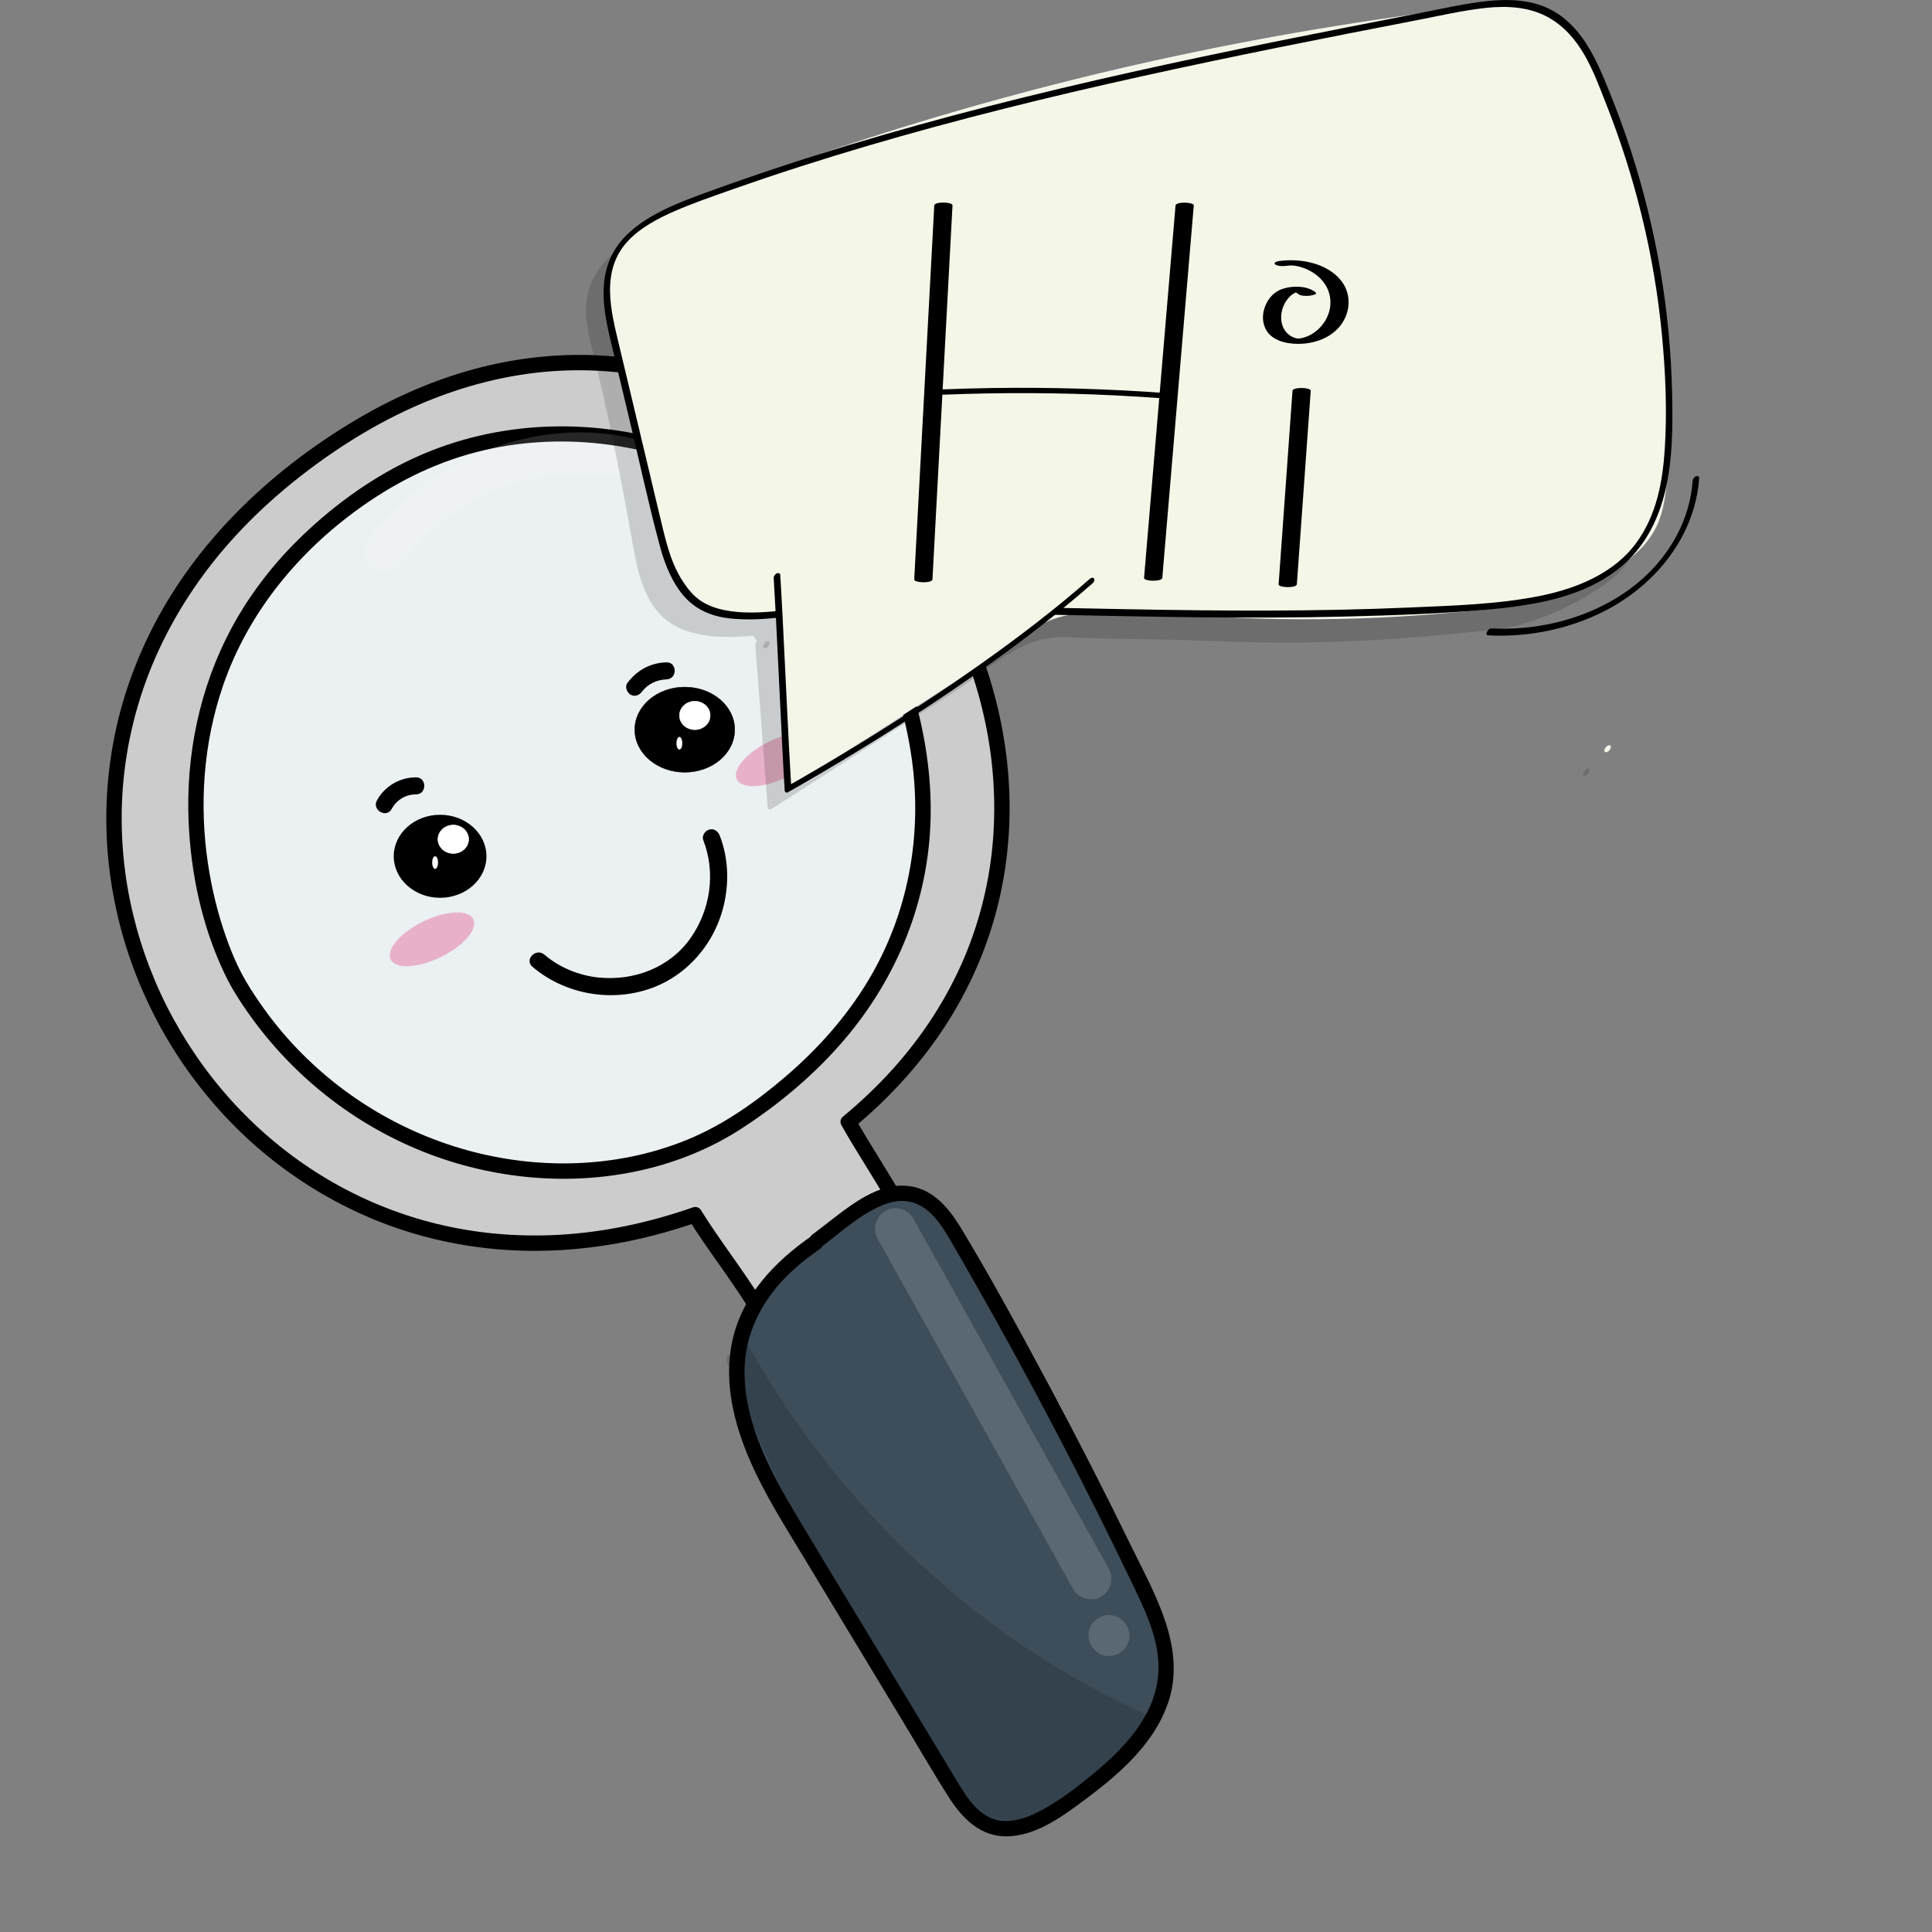 <?xml version="1.0" encoding="utf-8"?>
<!-- Generator: Adobe Adobe Illustrator 24.2.0, SVG Export Plug-In . SVG Version: 6.00 Build 0)  -->
<svg version="1.1" xmlns="http://www.w3.org/2000/svg" xmlns:xlink="http://www.w3.org/1999/xlink" x="0px" y="0px"
	 viewBox="0 0 1700.79 1700.79" style="enable-background:new 0 0 1700.79 1700.79;" xml:space="preserve">
<rect x="0" y="0" width="1700.79" height="1700.79" fill="#808080" stroke="none"/>
<style type="text/css">
	.st0{fill:#CCCCCC;}
	.st1{fill:#3D4D5A;}
	.st2{fill:#EBF0F2;}
	.st3{stroke:#000000;stroke-width:1.307;stroke-miterlimit:10;}
	.st4{stroke:#000000;stroke-width:0.339;stroke-miterlimit:10;}
	.st5{fill:#FFFFFF;stroke:#FFFFFF;stroke-width:0.447;stroke-miterlimit:10;}
	.st6{fill:#FFFFFF;stroke:#FFFFFF;stroke-width:0.128;stroke-miterlimit:10;}
	.st7{opacity:0.149;}
	.st8{fill:#FFFFFF;}
	.st9{fill:#DFB2AD;}
	.st10{fill:#E8B1C9;stroke:#E8B1C9;stroke-width:0.91;stroke-miterlimit:10;}
	.st11{fill:#F4F5E9;}
	.st12{fill:#F4F6E7;}
</style>
<g id="Ebene_7">
	<g>
		<path class="st0" d="M598.08,1039.36c21.07,27.48,35.93,68.15,60.94,93.81c20.3-19.33,94.34-72.33,124.03-82.05
			c-12.71-20.88-26.86-41.46-42.33-61.56c-3.18-4.13-33.18-33.08-38.3-35.26c-7.83-3.33,35.93-8.94-50.81,73.98"/>
		<g>
			<path class="st0" d="M593.29,1042.16c22.88,30.16,35.3,67.36,61.8,94.93c2.12,2.2,5.7,2.03,7.85,0
				c12.73-12.04,27.19-22.42,41.41-32.6c17.98-12.88,36.42-25.31,55.67-36.23c7.85-4.45,15.91-8.92,24.5-11.8
				c3.31-1.11,5.27-4.95,3.32-8.15c-8.61-14.09-17.71-27.87-27.31-41.31c-6.29-8.81-12.41-18.05-20-25.81
				c-6.2-6.33-12.64-12.45-19.17-18.44c-4.75-4.36-10.08-10.39-16.01-13.19c-0.78-0.37-0.36-0.46-0.18,0.03
				c0.38,1.07,1.81,1.73,1.81,3.81c0,1.97-1.06,3.43-2.44,4.34c0.31-0.2-1.75,0.69-0.78,0.37c-0.64,0.21-2.13,0.02-1.41,0.12
				c0,0-1.54-0.7-0.82-0.37c0.26,0.12-1.27-1.01-0.26-0.22c0.12,0.09-0.11-1.06-0.26-0.58c-0.01,0.04,0.15,0.66,0.17,0.67
				c-0.55-0.23,0.34-1.2-0.06,0.12c-0.52,1.73,0.23-0.4-0.04,0.81c-0.99,4.32-1.97,6.13-4.44,10.32
				c-12.44,21.01-31.49,38.64-48.94,55.36c-5.17,4.95,2.69,12.79,7.85,7.85c17.88-17.14,36.88-35.17,49.97-56.44
				c3.92-6.38,9.65-16.55,5.14-24.04c-2.97-4.94-12.56-6.99-14.55,0.09c-1.23,4.37,2.17,6.31,5.18,8.29
				c6.79,4.46,13.71,11.79,19.92,17.7c7.97,7.59,15.2,15.04,21.77,23.87c12.55,16.87,24.32,34.31,35.29,52.25
				c1.11-2.72,2.21-5.43,3.32-8.15c-17.83,5.96-34.31,16.73-50.01,26.82c-19.08,12.26-37.64,25.37-55.56,39.26
				c-7.16,5.54-14.32,11.17-20.9,17.4c2.62,0,5.23,0,7.85,0c-25.78-26.81-37.79-63.32-60.07-92.69
				C598.61,1030.94,588.97,1036.47,593.29,1042.16L593.29,1042.16z"/>
		</g>
	</g>
</g>
<g id="Ebene_2">
	<g>
		<defs>
			<path id="SVGID_1_" d="M244.64,948.48c67.9,85.36,190.06,103.81,289.8,66.62c395.19-147.34,288.67-823.55-129.99-664.79
				C189.38,431.88,97.48,744.99,258.37,943.74"/>
		</defs>
		<clipPath id="SVGID_2_">
			<use xlink:href="#SVGID_1_"  style="overflow:visible;"/>
		</clipPath>
	</g>
	<g>
		<path class="st0" d="M611.67,1069.48C179.65,1220.43-120.2,647.3,308.17,380.65c399.83-248.88,786.1,319.42,438.8,607.07"/>
		<g>
			<path d="M609.86,1062.95c-38.23,13.3-78.09,21.98-118.56,24.13c-36.3,1.93-72.77-1.24-108.06-10.02
				c-33.23-8.26-65.09-21.31-94.57-38.73c-28.58-16.88-54.67-37.7-77.64-61.66c-22.9-23.88-42.5-50.77-58.37-79.79
				c-15.88-29.03-27.85-60.08-35.57-92.26c-7.79-32.48-11.06-65.92-9.66-99.3c1.45-34.42,8.06-68.5,19.39-101.03
				c12.14-34.87,29.87-67.67,51.64-97.46c24.37-33.33,54.09-62.72,86.63-88.06c35.08-27.33,73.89-50.96,115.31-67.32
				c36.26-14.32,74.66-23.3,113.65-25.14c35.81-1.69,71.66,2.5,106.12,12.4c33.53,9.63,65.33,24.52,94.55,43.54
				c29.24,19.04,55.67,42.22,78.82,68.31c23.15,26.09,42.85,55.19,58.7,86.25c15.92,31.19,27.77,64.43,35.02,98.69
				c7.26,34.24,9.66,69.48,6.85,104.38c-2.85,35.4-11.4,70.47-25.25,103.19c-15.05,35.56-36.39,68.4-62.13,97.14
				c-13.75,15.35-28.72,29.57-44.57,42.73c-6.71,5.58,2.92,15.12,9.58,9.58c32.42-26.93,61.04-58.49,83.48-94.22
				c20.19-32.16,35.21-67.66,43.99-104.62c8.41-35.43,11.25-72.19,8.65-108.51c-2.6-36.25-10.33-72.1-22.69-106.26
				c-12.32-34.06-28.97-66.55-49.53-96.37c-20.5-29.74-44.67-56.99-72.12-80.49c-27.3-23.38-57.67-43.24-90.42-58.11
				c-33.39-15.16-68.76-25.15-105.2-29.35c-38.05-4.39-76.73-2-114.1,6.27c-42.03,9.31-82.26,26.2-119.29,48.03
				c-39.28,23.16-76.08,51.3-107.91,83.99c-28.03,28.78-52.34,61.4-70.92,97.06c-16.9,32.44-29.19,67.32-35.87,103.3
				c-6.38,34.39-7.92,69.63-4.35,104.43c3.5,34.2,11.53,67.85,24.03,99.88c12.44,31.88,28.9,62.11,49.2,89.67
				c20.36,27.63,44.17,52.63,71.13,73.9c27.61,21.78,57.95,39.57,90.51,52.89c33.77,13.81,69.54,22.27,105.86,25.6
				c39.22,3.6,78.88,0.84,117.44-7.03c20.3-4.14,40.27-9.76,59.84-16.56C621.65,1073.17,618.13,1060.07,609.86,1062.95
				L609.86,1062.95z"/>
		</g>
	</g>
	<g>
		<g>
			<path d="M605.81,1072.9c16.59,26.52,36,51.16,52.59,77.68c4.61,7.38,16.34,0.58,11.7-6.84c-16.59-26.52-36-51.16-52.59-77.68
				C612.9,1058.69,601.17,1065.48,605.81,1072.9L605.81,1072.9z"/>
		</g>
	</g>
	<g>
		<g>
			<path d="M741.12,991.15c13.03,23.32,28.1,45.42,41.13,68.74c4.26,7.61,15.96,0.79,11.7-6.84c-13.03-23.32-28.1-45.42-41.13-68.74
				C748.56,976.7,736.85,983.52,741.12,991.15L741.12,991.15z"/>
		</g>
	</g>
	<g>
		<path class="st1" d="M718.28,1093.69c-48.52,33.14-72.26,72.45-69.44,121.48c2.82,49.03,28.41,92.51,53.23,133.6
			c44.74,74.05,89.49,148.1,134.23,222.15c8.18,13.53,17.04,27.72,30.69,34.56c25.72,12.87,55.3-5.28,78.87-22.71
			c36.88-27.28,77.44-61.11,80.6-108.77c1.87-28.11-10.16-54.77-22.1-79.73c-49.48-103.39-102.97-204.55-160.29-303.14
			c-8.97-15.42-19.14-31.77-35.13-37.92c-31.08-11.96-60.59,17.39-90.44,39.51"/>
		<g>
			<path d="M714.86,1087.84c-32.58,22.41-61.58,52.62-70.14,92.45c-9.61,44.73,6.39,90.15,27.03,129.38
				c11.64,22.13,24.98,43.34,37.9,64.73c14.11,23.35,28.22,46.71,42.33,70.06c14.11,23.35,28.22,46.71,42.33,70.06
				c13.68,22.64,26.89,45.67,41.16,67.94c11.77,18.38,27.64,34.48,51,34.12c22.84-0.35,43.68-13.96,61.47-26.99
				c32.38-23.73,66.95-51.27,80.39-90.64c16.45-48.2-11.87-95.59-32.41-137.68c-23.26-47.67-47.4-94.9-72.42-141.67
				c-24.69-46.16-49.73-92.34-76.71-137.21c-10.61-17.65-24.29-35.21-46.04-38.21c-21.64-2.99-41.47,9.33-58.16,21.62
				c-9.3,6.85-18.25,14.16-27.52,21.06c-6.92,5.15-0.17,16.92,6.84,11.7c17.25-12.84,33.8-28.55,53.78-37.14
				c8.02-3.45,17.07-5.41,25.72-3.44c9.74,2.22,17.22,8.48,23.42,16.08c6.36,7.81,11.25,16.78,16.28,25.47
				c6.27,10.81,12.49,21.65,18.66,32.52c12.19,21.47,24.2,43.06,36.02,64.74c23.98,44.01,47.19,88.43,69.62,133.25
				c11.09,22.16,21.98,44.41,32.68,66.76c9.98,20.85,20.35,42.8,21.65,66.26c2.27,40.88-26.09,72.6-55.61,97.02
				c-15.64,12.94-32.21,26.01-50.4,35.17c-9.35,4.7-19.71,8.29-30.3,7.74c-9.81-0.51-18.24-5.43-24.92-12.39
				c-7.25-7.55-12.51-16.76-17.89-25.66c-6.71-11.11-13.42-22.21-20.13-33.32c-13.25-21.93-26.5-43.86-39.75-65.79
				c-26.37-43.63-52.94-87.15-79.08-130.92c-22.68-38-45.25-79.27-46.22-124.64c-0.78-36.32,16.02-67.78,42.42-91.94
				c7.49-6.85,15.5-13.02,23.86-18.77C728.84,1094.63,722.07,1082.88,714.86,1087.84L714.86,1087.84z"/>
		</g>
	</g>
</g>
<g id="Ebene_6">
	<g>
		<path class="st2" d="M215.47,875.09c102.03,160.67,307.88,195.62,435.15,111.73c170.57-112.43,204.33-284.3,111.02-461.83
			c-60.07-114.3-267.41-200.84-430.9-95.53C112.73,569.89,169.17,802.88,214.28,873.18"/>
		<g>
			<path d="M209.61,878.51c38.91,61,95.83,108.61,163.09,135.4c60.94,24.27,129.45,30.72,193.52,15.9
				c30.31-7.01,59.7-18.97,85.86-35.86c33.75-21.78,65.11-48.07,91.2-78.67c46.8-54.89,74.41-123.1,75.97-195.45
				c0.8-36.99-4.93-74.08-15.34-109.53c-5.73-19.5-12.91-38.54-21.13-57.12c-7.32-16.54-15.15-33.15-25.2-48.23
				c-37.66-56.52-100.1-94.94-164.12-114.61c-74.32-22.84-155.65-20.14-226.85,11.92c-36.98,16.66-71.06,41.12-100.29,69.14
				c-24.98,23.94-46.54,51.65-62.87,82.2c-27.8,52.03-39.95,111.29-37.4,170.08c1.98,45.49,11.8,91.71,31.43,132.97
				c3.26,6.86,6.86,13.57,10.95,19.97c4.68,7.33,16.42,0.54,11.7-6.84c-9.18-14.36-15.53-29.05-21.02-44.56
				c-7.4-20.91-12.65-42.59-15.97-64.52c-7.95-52.52-4.02-107.11,13.31-157.42c22.16-64.33,66.66-118.13,121.83-157.22
				c32.93-23.33,69.06-40.81,108.49-49.88c35.98-8.27,73.59-9.59,110.14-4.55c66.95,9.24,133.29,38.9,181.4,86.93
				c10.34,10.32,19.81,21.51,27.88,33.7c9.9,14.95,17.64,31.39,24.89,47.76c15.16,34.27,26.29,70.59,31.54,107.73
				c9.62,68.04-3.18,137.45-38.87,196.38c-19.15,31.62-43.99,59.43-72.01,83.45c-26.07,22.35-54.92,42.75-86.86,55.8
				c-57.38,23.44-121.91,26.41-181.96,12.19c-65.71-15.56-125.53-51.47-170.24-102.07c-11.56-13.09-21.98-27.09-31.37-41.82
				C216.64,864.34,204.91,871.13,209.61,878.51L209.61,878.51z"/>
		</g>
	</g>
	<ellipse class="st3" cx="387.43" cy="753.81" rx="40.15" ry="35.89"/>
	<ellipse class="st4" cx="602.8" cy="642.34" rx="44" ry="37.5"/>
	<ellipse class="st5" cx="399.04" cy="738.81" rx="13.5" ry="12.5"/>
	<ellipse class="st5" cx="611.67" cy="629.84" rx="13.5" ry="12.5"/>
	<ellipse class="st6" cx="383.04" cy="759.31" rx="2.5" ry="5.5"/>
	<ellipse class="st6" cx="598.08" cy="654.31" rx="2.5" ry="5.5"/>
</g>
<g id="Ebene_5">
	<g class="st7">
		<path d="M653.48,1188.91c81.44,144.89,206.59,260.85,352.36,326.45c-18.31,23.95-37.13,48.39-61.83,64.46s-56.85,22.44-82.27,8.29
			c-17.81-9.91-29.95-28.22-41.13-46.05c-68.06-108.5-126.39-224.03-173.97-344.53"/>
		<g>
			<path d="M647.63,1192.33c31.83,56.5,70.47,109.18,114.91,156.41c43.54,46.28,92.73,87.35,146.23,121.65
				c29.93,19.19,61.24,36.19,93.65,50.82c-0.81-3.09-1.62-6.18-2.43-9.27c-22.28,29.14-47.02,62.25-83.66,73.54
				c-16.75,5.16-35.51,5.5-51.17-3.22c-15.9-8.86-26.55-24.5-36.1-39.5c-44.33-69.62-83.93-142.44-119.36-216.97
				c-20.3-42.7-39.14-86.09-56.52-130.06c-3.17-8.02-16.28-4.52-13.07,3.6c32.38,81.92,69.68,161.89,111.94,239.18
				c20.73,37.91,42.48,75.36,65.74,111.77c10.16,15.9,21.55,31.92,37.83,42.09c16.15,10.08,35.63,12.14,54.08,8.71
				c45.52-8.46,75.54-47.73,101.98-82.3c2.07-2.71,0.61-7.9-2.43-9.27c-56.88-25.67-110.44-58.69-159-97.89
				c-49.08-39.61-93.45-85.27-131.54-135.55c-21.83-28.81-41.65-59.1-59.39-90.59C655.05,1177.9,643.34,1184.72,647.63,1192.33
				L647.63,1192.33z"/>
		</g>
	</g>
</g>
<g id="Ebene_8">
	<g class="st7">
		<g>
			<path class="st8" d="M353.9,494.85c-2.1,2.75,0.76-0.95,1.46-1.81c1.13-1.4,2.28-2.78,3.44-4.14c2.65-3.11,5.39-6.15,8.22-9.11
				c5.26-5.52,10.81-10.76,16.61-15.7c1.35-1.15,2.71-2.28,4.09-3.4c0.91-0.74,4.44-3.45,1.7-1.39c3.23-2.42,6.48-4.8,9.81-7.07
				c6.22-4.23,12.66-8.15,19.28-11.73c3.08-1.67,6.19-3.26,9.34-4.78c1.8-0.87,3.61-1.71,5.42-2.53c0.68-0.31,1.37-0.59,2.05-0.91
				c1.98-0.93-2.72,1.08,0.5-0.22c6.91-2.78,13.91-5.29,21.06-7.4c7.1-2.09,14.31-3.82,21.6-5.17c1.69-0.31,3.39-0.6,5.09-0.87
				c1.45-0.23,5.52-0.74,1.77-0.29c3.9-0.47,7.81-0.87,11.73-1.14c7.34-0.5,14.7-0.6,22.05-0.28c3.43,0.15,6.85,0.39,10.27,0.72
				c1.71,0.17,3.41,0.38,5.12,0.57c2.71,0.29-3.12-0.51-0.42-0.05c1.21,0.21,2.43,0.37,3.64,0.57c13.78,2.31,27.28,6.16,40.25,11.35
				c0.54,0.22,3.38,1.37,1.13,0.44c-2.1-0.86,0.13,0.06,0.46,0.21c1.74,0.77,3.48,1.55,5.2,2.35c3.23,1.52,6.43,3.12,9.58,4.8
				c6.33,3.38,12.5,7.08,18.46,11.06c3,2,5.95,4.08,8.84,6.23c0.58,0.43,1.15,0.87,1.73,1.3c2.13,1.56-2.28-1.84-0.22-0.17
				c1.5,1.22,3.02,2.41,4.51,3.64c5.6,4.64,10.97,9.55,16.1,14.71c5.68,5.7,11.05,11.7,16.11,17.97c0.61,0.76,1.22,1.53,1.83,2.3
				c-1.55-1.94-0.73-0.96,0.31,0.42c1.18,1.57,2.34,3.15,3.47,4.75c2.42,3.41,4.76,6.88,6.99,10.41c4.49,7.1,8.6,14.45,12.28,22
				c0.87,1.79,1.72,3.58,2.54,5.39c0.55,1.21,2.58,5.97,1.16,2.53c1.72,4.16,3.32,8.35,4.81,12.6c3.12,8.9,12.49,15.77,22.23,12.62
				c8.79-2.84,15.97-12.68,12.62-22.23c-21.54-61.33-66.98-114.7-126.41-142.14c-29.62-13.68-61.64-21.2-94.36-20.64
				c-33.73,0.57-66.71,9.06-97.07,23.57c-34.76,16.62-64.29,41.92-87.59,72.42c-5.76,7.54-1.42,20.55,6.48,24.72
				C338.74,506.37,347.75,502.9,353.9,494.85L353.9,494.85z"/>
		</g>
	</g>
	<g class="st7">
		<g>
			<path class="st8" d="M743.21,619.48c9.45,0,18.5-8.31,18.07-18.07c-0.44-9.79-7.94-18.07-18.07-18.07
				c-9.45,0-18.5,8.31-18.07,18.07C725.58,611.2,733.09,619.48,743.21,619.48L743.21,619.48z"/>
		</g>
	</g>
	<g class="st7">
		<path class="st9" d="M788.31,1081.67c57.37,102.73,114.74,205.46,172.1,308.2"/>
		<g>
			<path class="st8" d="M772.71,1090.79c44.73,80.1,89.45,160.19,134.18,240.29c12.64,22.64,25.28,45.27,37.92,67.91
				c4.61,8.26,16.63,11.7,24.72,6.48c8.36-5.39,11.42-15.89,6.48-24.72c-44.73-80.1-89.45-160.19-134.18-240.29
				c-12.64-22.64-25.28-45.27-37.92-67.91c-4.61-8.26-16.63-11.7-24.72-6.48C770.83,1071.46,767.77,1081.95,772.71,1090.79
				L772.71,1090.79z"/>
		</g>
	</g>
	<g class="st7">
		<g>
			<path class="st8" d="M976.29,1457.87c9.45,0,18.5-8.31,18.07-18.07c-0.44-9.79-7.94-18.07-18.07-18.07
				c-9.45,0-18.5,8.31-18.07,18.07C958.66,1449.59,966.16,1457.87,976.29,1457.87L976.29,1457.87z"/>
		</g>
	</g>
</g>
<g id="Ebene_13">
</g>
<g id="Ebene_11">
	
		<ellipse transform="matrix(0.899 -0.437 0.437 0.899 -323.311 249.577)" class="st10" cx="380.54" cy="827.17" rx="40" ry="17"/>
	
		<ellipse transform="matrix(0.899 -0.437 0.437 0.899 -223.312 366.875)" class="st10" cx="685.36" cy="668.57" rx="40" ry="17"/>
	<g>
		<g>
			<path d="M565.27,608.78c5.02-6.71,13.16-10.49,21.43-10.69c9.64-0.24,9.67-15.24,0-15c-13.99,0.34-26.06,7-34.38,18.12
				c-2.44,3.27-0.5,8.35,2.69,10.26C558.82,613.75,562.86,612.01,565.27,608.78L565.27,608.78z"/>
		</g>
	</g>
	<g>
		<g>
			<path d="M344.78,712.17c4.39-8.02,12.31-12.86,21.48-12.86c9.65,0,9.67-15,0-15c-14.28,0-27.56,7.74-34.43,20.29
				C327.19,713.07,340.14,720.65,344.78,712.17L344.78,712.17z"/>
		</g>
	</g>
	<g>
		<g>
			<path d="M468.65,851.01c27.64,23.65,67.2,31.21,101.79,19.93c34.5-11.25,59.66-41.02,67.24-76.28
				c4.22-19.62,3.21-40.36-4.11-59.13c-1.47-3.76-5.04-6.41-9.23-5.24c-3.59,1.01-6.72,5.42-5.24,9.23
				c11.17,28.65,6.37,61.43-11.29,86.46c-18.36,26.03-50.07,37.8-81.2,34.51c-17.23-1.82-34.19-8.82-47.36-20.09
				C471.96,834.15,461.3,844.72,468.65,851.01L468.65,851.01z"/>
		</g>
	</g>
</g>
<g id="Ebene_9">
</g>
<g id="Ebene_10">
	<g>
		<g id="Ebene_3">
			<g class="st7">
				<g>
					<path d="M673.26,570.61c3.12,0,6.19-6.12,2.76-6.12C672.89,564.49,669.83,570.61,673.26,570.61L673.26,570.61z"/>
				</g>
			</g>
			<g class="st7">
				<path d="M667.83,566.13c3.62,47.83,7.24,95.66,10.86,143.5c53.98-34.6,107.96-69.19,161.93-103.79
					c30.09-19.29,58.51-49.59,97.52-47.89c40.44,1.77,87.38,1.43,126.02,3.12c93.1,4.06,165.81,0.02,258.18-10.5
					c28.26-3.22,71.65-24.7,92.75-40.71c25.69-19.5,28.5-40.81,30.94-69.7c9.46-112.01-14.09-224.44-50.88-332.46
					c-9.12-26.79-21.29-55.82-50.16-69.83c-25.56-12.41-57.41-9.6-86.66-5.97c-232.09,28.82-459.05,86.16-671.28,169.61
					c-23.42,9.21-48.24,20.01-59.75,39.34c-9.09,15.26-10.66,33.48-6.54,50.17c17.52,70.95,26.94,117.84,40.18,192.31
					c3.73,21.02,13.21,53.98,35.1,64.87c21.42,10.65,45.63,10.52,69.3,8.3c1.97,3.22,3.95,6.43,5.93,9.65"/>
				<g>
					<path d="M664.94,567.47c3.62,47.83,7.24,95.66,10.86,143.5c0.15,1.98,2.09,2.01,3.68,0.99c41.34-26.49,82.67-52.98,124-79.48
						c18.31-11.74,37.07-23.09,54.44-35.8c14.31-10.48,28.44-21.74,45.49-29.1c8.48-3.66,17.79-6.19,27.38-6.58
						c11.09-0.45,22.44,0.65,33.55,0.91c23.39,0.57,46.78,0.76,70.17,1.31c23.59,0.55,47.14,1.8,70.73,2.22
						c23.55,0.42,47.13,0.28,70.66-0.48c46.98-1.52,93.76-5.56,140.34-10.78c18.35-2.06,35.13-7.57,51.46-14.74
						c16.32-7.16,32.26-15.64,46.17-25.78c13.65-9.95,23.62-22.33,28.63-36.9c5.36-15.58,6.12-32.22,7.19-48.31
						c2.78-41.91,1.02-83.98-4.23-125.71c-5.17-41.1-13.68-81.87-24.58-122.17c-5.49-20.31-11.58-40.49-18.18-60.57
						c-5.5-16.74-10.85-33.69-19.73-49.45c-7.83-13.9-18.86-26.91-34.83-35.01c-18.48-9.37-40.74-10.65-61.82-9.36
						c-23.08,1.42-46.07,5-68.88,8.17c-23.99,3.34-47.92,6.99-71.78,10.93c-94.86,15.7-188.59,36.17-280.51,61.26
						c-91.62,25.01-181.46,54.58-268.83,88.56c-18.07,7.03-36.76,13.97-52.02,24.9c-15.4,11.04-24.72,25.98-27.56,42.72
						c-3.26,19.2,3.15,37.85,7.61,56.54c4.19,17.58,8.21,35.19,12,52.84c7.76,36.14,14.53,72.42,21,108.73
						c4.77,26.76,12.04,62,45.39,73.98c19.58,7.03,41.13,6.62,61.92,4.7c-0.6-0.16-1.2-0.32-1.81-0.48
						c1.97,3.22,3.95,6.43,5.93,9.65c1.52,2.47,6.41-2.72,4.98-5.05c-1.97-3.22-3.95-6.43-5.93-9.65c-0.34-0.56-1.21-0.54-1.81-0.48
						c-22.25,2.05-45.68,2.11-65.82-7.16c-14.99-6.9-22.69-20.77-27.87-33.78c-5.77-14.48-8.28-29.48-10.98-44.51
						c-3.28-18.26-6.64-36.51-10.19-54.73c-6.69-34.36-14.16-68.6-22.36-102.73c-4.55-18.96-10.49-37.54-4.62-56.81
						c5.22-17.15,19.03-29.11,36.77-38.11c18.12-9.2,38.04-16.12,57.32-23.42c21.37-8.09,42.87-15.92,64.51-23.48
						c44.09-15.41,88.75-29.7,133.87-42.88C905.22,100,995.61,78.44,1087.2,61.35c46.36-8.65,93.02-16.15,139.91-22.5
						c22.27-3.01,44.88-6.7,67.51-6.98c20.89-0.26,41.79,3.24,58.18,14.63c14.52,10.09,23.65,24.65,30.27,39.15
						c7.7,16.86,12.97,34.54,18.48,51.96c12.49,39.53,23,79.52,30.6,119.91c7.58,40.28,12.22,80.99,12.98,121.77
						c0.38,20.49-0.23,41-1.92,61.45c-1.26,15.2-2.41,31.06-9.85,45.2c-7.16,13.62-20.5,23.5-34.71,32.02
						c-15.56,9.33-32.54,17.5-50.33,23.5c-18.85,6.36-38.85,7.67-58.87,9.69c-23.34,2.36-46.73,4.34-70.18,5.77
						c-45.76,2.78-91.66,3.27-137.5,1.69c-45.28-1.56-90.62-1.78-135.89-3.49c-9.44-0.36-18.42-0.39-27.58,1.83
						c-8.13,1.98-15.8,5.13-22.95,8.89c-15.9,8.36-29.46,19.32-43.64,29.51c-17.79,12.78-37.03,24.25-55.64,36.18
						c-19.94,12.78-39.88,25.56-59.81,38.34c-19.45,12.47-38.9,24.94-58.35,37.4c1.23,0.33,2.46,0.66,3.68,0.99
						c-3.62-47.83-7.24-95.66-10.86-143.5C670.42,560.84,664.74,564.9,664.94,567.47L664.94,567.47z"/>
				</g>
			</g>
			<g class="st7">
				<g>
					<path d="M1395.11,682.73c3.12,0,6.19-6.12,2.76-6.12C1394.74,676.61,1391.68,682.73,1395.11,682.73L1395.11,682.73z"/>
				</g>
			</g>
		</g>
		<g id="Ebene_3_Kopie">
			<g>
				<g>
					<path class="st11" d="M691.99,550.09c3.12,0,6.19-6.12,2.76-6.12C691.63,543.97,688.56,550.09,691.99,550.09L691.99,550.09z"/>
				</g>
			</g>
			<g>
				<path class="st12" d="M686.57,545.61c3.62,47.83,7.24,95.66,10.86,143.5c53.98-34.6,107.96-69.19,161.93-103.79
					c30.09-19.29,58.51-49.59,97.52-47.89c40.44,1.77,87.38,1.43,126.02,3.12c93.1,4.06,165.81,0.02,258.18-10.5
					c28.26-3.22,71.65-24.7,92.75-40.71c25.69-19.5,28.5-40.81,30.94-69.7c9.46-112.01-14.09-224.44-50.88-332.46
					c-9.12-26.79-21.29-55.82-50.16-69.83c-25.56-12.41-57.41-9.6-86.66-5.97c-232.09,28.82-459.05,86.16-671.28,169.61
					c-23.42,9.21-48.24,20.01-59.75,39.34c-9.09,15.26-10.66,33.48-6.54,50.17c17.52,70.95,26.94,117.84,40.18,192.31
					c3.73,21.02,17.02,49.88,35.1,64.87c18.08,14.98,49.1,21.26,69.3,8.3c1.97,3.22,3.95,6.43,5.93,9.65"/>
				<g>
					<path class="st11" d="M683.67,546.95c3.62,47.83,7.24,95.66,10.86,143.5c0.15,1.98,2.09,2.01,3.68,0.99
						c41.34-26.49,82.67-52.98,124-79.48c18.68-11.97,37.77-23.57,55.47-36.56c14.28-10.47,28.46-21.68,45.62-28.83
						c8.36-3.48,17.5-5.81,26.88-6.11c10.89-0.35,21.99,0.68,32.89,0.94c23.93,0.58,47.87,0.77,71.79,1.34
						c23.62,0.57,47.2,1.82,70.83,2.22c23.8,0.4,47.61,0.22,71.39-0.59c47.07-1.6,93.94-5.73,140.6-11
						c18.18-2.06,35.24-8.32,51.26-15.55c15.85-7.15,31.43-15.51,44.88-25.56c13.7-10.23,23.25-22.98,28.02-37.79
						c5.14-15.97,5.77-33.06,6.78-49.49c2.57-41.92,0.62-83.99-4.79-125.7c-5.4-41.58-14.18-82.82-25.39-123.57
						c-5.58-20.29-11.75-40.45-18.41-60.51c-5.38-16.22-10.79-32.58-19.79-47.72c-8.34-14.02-20.33-26.88-37.23-34.27
						c-18.94-8.28-40.95-8.82-61.8-7.27c-23.77,1.77-47.44,5.41-70.95,8.73c-23.7,3.35-47.33,7-70.91,10.94
						c-95.39,15.96-189.62,36.75-282,62.2c-91.81,25.3-181.81,55.19-269.31,89.5c-17.75,6.96-36,14.34-50.03,26.04
						c-14.42,12.02-21.84,28.02-23.31,44.84c-0.83,9.45,0.6,18.64,2.87,27.87c2.4,9.75,4.75,19.5,7.05,29.27
						c4.1,17.41,8.03,34.84,11.73,52.31c3.7,17.45,7.18,34.95,10.5,52.45c3.65,19.21,6.52,38.57,10.59,57.72
						c3.32,15.64,10.02,31.12,19.41,44.95c9.26,13.64,22.11,25.19,40.27,30.41c16.18,4.64,33.72,3.82,47.7-4.85
						c-1.09,0.07-2.18,0.13-3.27,0.2c1.97,3.22,3.95,6.43,5.93,9.65c1.52,2.47,6.41-2.72,4.98-5.05c-1.97-3.22-3.95-6.43-5.93-9.65
						c-0.68-1.11-2.52-0.27-3.27,0.2c-15.3,9.49-36.5,7.2-52.34-0.08c-16.79-7.71-27.46-21.64-35.15-35.87
						c-8.22-15.22-12.24-30.86-15.18-47.27c-3.3-18.39-6.67-36.77-10.23-55.13c-6.69-34.52-14.15-68.93-22.36-103.22
						c-4.47-18.68-10.7-37.18-5.82-56.27c4.47-17.45,17.35-30.04,35.1-39.44c17.97-9.51,38.04-16.43,57.36-23.77
						c21.61-8.21,43.37-16.15,65.27-23.82c43.55-15.25,87.65-29.41,132.21-42.49c89.07-26.14,179.99-47.91,272.13-65.16
						c46.34-8.68,93.01-16.21,139.89-22.58c22.32-3.03,44.97-6.73,67.63-7.18c20.93-0.42,42.04,2.72,58.73,13.9
						c14.73,9.86,24.06,24.32,30.79,38.77c7.89,16.95,13.19,34.78,18.75,52.32c12.44,39.29,22.92,79.03,30.55,119.17
						c7.71,40.52,12.43,81.47,13.24,122.5c0.4,20.49-0.18,41-1.85,61.45c-1.24,15.12-2.32,30.86-9.42,45
						c-6.9,13.74-19.99,23.72-34.14,32.32c-15.58,9.47-32.66,17.7-50.5,23.83c-19.12,6.57-39.37,7.94-59.74,9.99
						c-23.07,2.33-46.19,4.3-69.36,5.72c-45.73,2.81-91.6,3.32-137.42,1.77c-22.85-0.77-45.66-1.63-68.52-2.02
						c-22.75-0.38-45.52-0.64-68.25-1.51c-9.21-0.35-18-0.41-26.96,1.69c-8.36,1.95-16.23,5.19-23.56,9.04
						c-15.9,8.35-29.46,19.32-43.64,29.51c-17.79,12.78-37.03,24.25-55.64,36.18c-19.94,12.78-39.88,25.56-59.81,38.34
						c-19.45,12.47-38.9,24.94-58.35,37.4c1.23,0.33,2.46,0.66,3.68,0.99c-3.62-47.83-7.24-95.66-10.86-143.5
						C689.15,540.32,683.48,544.38,683.67,546.95L683.67,546.95z"/>
				</g>
			</g>
			<g>
				<g>
					<path class="st11" d="M1413.85,662.21c3.12,0,6.19-6.12,2.76-6.12C1413.48,656.09,1410.41,662.21,1413.85,662.21
						L1413.85,662.21z"/>
				</g>
			</g>
		</g>
		<g id="Ebene_2_1_">
			<g>
				<g>
					<path d="M685.08,537.86c-15.73,1.54-32.13,2.38-47.65-0.81c-7.49-1.54-14.75-4.21-20.76-8.29
						c-6.76-4.6-11.79-11.09-15.88-17.45c-8.83-13.7-13.13-29.11-16.84-44.24c-4.36-17.74-8.49-35.52-12.72-53.27
						c-8.68-36.4-17.36-72.8-26.04-109.2c-7.16-30.04-17.12-66.14,7.72-92.56c10.7-11.38,25.55-19.44,40.75-26.07
						c16.89-7.37,34.64-13.44,52.19-19.62c38.87-13.69,78.29-26.28,118.07-38.01c79.06-23.3,159.54-43.1,240.57-61.03
						c80.91-17.91,162.39-33.95,243.91-49.76c19.69-3.82,39.45-8.43,59.52-10.59c19-2.05,38.69-0.84,54.99,8.26
						c28.98,16.17,39.88,48.2,50.25,74.28c26.42,66.41,43.21,135.47,49.88,205.21c3.21,33.5,4.64,67.42,2.47,101.01
						c-1.82,28.2-7.16,57.77-25.1,82.27c-18.76,25.63-50.42,39.7-84.59,46.58c-37.59,7.56-77.13,8.57-115.59,10.26
						c-82.17,3.61-164.44,3-246.66,1.49c-20.97-0.38-41.92-0.81-62.89-1.23c-3.12-0.06-6.23,6.05-2.76,6.12
						c85.78,1.71,171.6,3.65,257.39,1.52c42.07-1.04,84.37-2.51,126.23-6.25c35.17-3.14,71.5-9.32,100.67-26.96
						c60.75-36.75,61.01-108.07,59.75-164.38c-1.61-71.84-13.87-143.54-36.37-212.89c-5.7-17.58-12.07-35.01-19.08-52.26
						c-5.82-14.31-11.76-28.74-20.41-42.07c-7.68-11.83-17.93-22.96-31.95-29.96c-16.34-8.15-35.57-9.01-54.05-7.1
						c-20.64,2.14-40.96,6.92-61.18,10.85c-21.3,4.14-42.59,8.28-63.87,12.48c-42.3,8.34-84.55,16.85-126.68,25.76
						c-83.84,17.75-167.24,37.11-249.33,59.89c-41.11,11.4-81.88,23.66-122.16,36.98c-19.72,6.52-39.32,13.29-58.79,20.33
						c-16.87,6.11-33.93,12.19-49.45,20.48c-14.36,7.68-27.43,17.37-35.88,29.89c-9.26,13.72-12.05,29.54-11.32,45.1
						c0.78,16.54,5.05,32.82,8.91,49.01c4.46,18.71,8.92,37.41,13.38,56.12c8.76,36.73,16.72,73.66,26.41,110.23
						c3.98,15.02,9.19,30.15,19.09,43.28c9.02,11.97,21.29,19.48,37.95,22.39c15.27,2.67,31.16,1.73,46.54,0.23
						C686.7,543.59,689.23,537.45,685.08,537.86L685.08,537.86z"/>
				</g>
			</g>
			<g>
				<g>
					<path d="M681.11,508.8c1.44,23.91,2.62,47.83,3.78,71.75c1.25,25.59,2.45,51.18,3.76,76.76c0.66,12.9,1.35,25.79,2.14,38.68
						c0.08,1.3,1.43,2.28,2.95,1.42c37.14-21.11,73.51-43.15,108.99-66.14c36.56-23.7,72.22-48.41,106.29-74.56
						c18.19-13.97,35.91-28.37,52.94-43.32c1.06-0.93,2.08-3.1,1.01-4.26c-1.18-1.28-3.06-0.01-3.97,0.79
						c-30.46,26.76-63.22,51.68-96.95,75.53c-35.11,24.82-71.41,48.46-108.54,71.15c-19.72,12.05-39.69,23.82-59.89,35.31
						c0.98,0.47,1.96,0.95,2.95,1.42c-1.44-23.91-2.62-47.83-3.78-71.75c-1.25-25.59-2.45-51.18-3.76-76.76
						c-0.66-12.9-1.35-25.79-2.14-38.68c-0.09-1.45-1.41-2.06-2.95-1.42C682.33,505.37,681.02,507.3,681.11,508.8L681.11,508.8z"/>
				</g>
			</g>
			<g>
				<g>
					<path d="M1490.04,423.45c-1.91,27.9-14.37,55.17-35.01,77.17c-21.24,22.65-50.93,39.03-83.97,47.11
						c-18.86,4.61-38.53,6.5-58.14,5.48c-3.11-0.16-6.27,5.94-2.76,6.12c36.37,1.89,73.22-6.08,104.04-22.28
						c30.48-16.02,54.15-39.9,68.11-67.54c7.81-15.47,12.38-32,13.53-48.75c0.1-1.49-1.54-2-2.95-1.42
						C1491.13,420.08,1490.15,421.91,1490.04,423.45L1490.04,423.45z"/>
				</g>
			</g>
		</g>
		<g id="Ebene_4">
			<g>
				<g>
					<path d="M822.46,180.84c-2.3,42.86-4.59,85.72-6.89,128.58c-2.3,42.86-4.59,85.72-6.89,128.58
						c-1.28,24.03-2.57,48.05-3.86,72.08c-0.17,3.2,15.87,3.5,16.05,0c2.3-42.86,4.59-85.72,6.89-128.58s4.59-85.72,6.89-128.58
						c1.28-24.03,2.57-48.05,3.86-72.08C838.69,177.64,822.65,177.34,822.46,180.84L822.46,180.84z"/>
				</g>
			</g>
			<g>
				<g>
					<path d="M1034.85,180.9c-3.61,42.64-7.21,85.28-10.81,127.93c-3.6,42.64-7.21,85.28-10.81,127.93
						c-2.03,23.99-4.06,47.97-6.08,71.96c-0.26,3.12,15.75,3.56,16.05,0c3.61-42.64,7.21-85.28,10.81-127.93
						c3.61-42.64,7.21-85.28,10.81-127.93c2.03-23.99,4.06-47.97,6.08-71.96C1051.17,177.79,1035.15,177.34,1034.85,180.9
						L1034.85,180.9z"/>
				</g>
			</g>
			<g>
				<g>
					<path d="M831.33,347.42c49.85-1.95,99.88-1.81,149.67,0.62c14.14,0.69,28.26,1.56,42.37,2.59c2.02,0.15,4.19,0.12,6.19-0.24
						c0.85-0.15,3.17-0.58,3.69-1.4c1.37-2.16-4.29-2.78-5.61-2.88c-50.96-3.74-102.17-5.28-153.32-4.54
						c-14.34,0.21-28.67,0.6-42.99,1.16c-1.78,0.07-7.88,0.04-8.03,2.34C823.17,347.22,830.07,347.47,831.33,347.42L831.33,347.42z"
						/>
				</g>
			</g>
			<g>
				<g>
					<path d="M1137.82,344.06c-3.18,44.35-6.36,88.7-9.54,133.04c-0.89,12.42-1.78,24.83-2.67,37.25c-0.22,3.15,15.8,3.54,16.05,0
						c3.18-44.35,6.36-88.7,9.54-133.04c0.89-12.42,1.78-24.83,2.67-37.25C1154.11,340.91,1138.08,340.53,1137.82,344.06
						L1137.82,344.06z"/>
				</g>
			</g>
			<g>
				<g>
					<path d="M1158.21,257.48c-7.31-6.29-21.4-6.21-30.38-2.7c-7.9,3.09-12.52,9.8-14.72,16.59c-2.04,6.32-1.79,13.16,1.55,19.14
						c3.65,6.54,11.41,10.34,19.72,11.57c18.69,2.77,38.26-3.71,47.36-17.91c7.53-11.77,7.58-26.54-1.61-37.7
						c-11.87-14.43-34.38-19.39-54.27-16.65c-1.87,0.26-5.62,1.57-2.88,3.2c2.8,1.67,7.84,1.27,10.98,0.84
						c-1.02,0.14,0.8-0.07,1.09-0.1c1.52-0.16-0.65-0.05,0.88-0.05c0.37,0,0.75,0,1.13,0c1.31-0.01-1.17-0.08,0.13-0.01
						c0.88,0.05,1.76,0.12,2.63,0.22c-1.04-0.12,0.77,0.13,1.06,0.18c0.74,0.12,1.48,0.26,2.21,0.43c0.71,0.17,2.91,0.81,4.11,1.23
						c5.63,1.95,10.72,5.13,14.69,8.97c8.6,8.32,11.16,19.53,8.06,30.11c-2.9,9.88-11.55,19.79-23.5,22.67
						c-0.36,0.09-1.27,0.25-1.84,0.35c-0.83,0.15-0.17,0.05,0.01,0.03c-0.38,0.05-0.77,0.07-1.15,0.11
						c-0.94,0.09,0.06,0.02,0.22,0.02c-0.38,0.01-0.76,0.01-1.14,0.01c-0.96,0,0.1,0.02,0.24,0.01c-0.25-0.02-0.5-0.04-0.75-0.06
						c0.56,0.08,0.57,0.08,0.06,0c-2.02-0.31-4.64-1.3-6.66-2.71c-4.9-3.45-7.14-8.74-7.53-13.94c-0.46-6.04,1.3-12.29,5.12-17.45
						c1.92-2.59,4.53-5.24,7.98-6.48c0.6-0.22,0.72-0.09,1.01-0.24c0.57-0.28,0.28,0.03-0.06,0.02c-0.3,0-1.22-0.05-1.54,0.03
						c-0.59,0.16-0.36-0.15,0.27,0.2c0.76,0.42,1.39,0.76,2.03,1.31c2.27,1.95,6.88,1.88,9.87,1.64
						C1153.5,260.29,1160.27,259.25,1158.21,257.48L1158.21,257.48z"/>
				</g>
			</g>
		</g>
	</g>
</g>
</svg>
